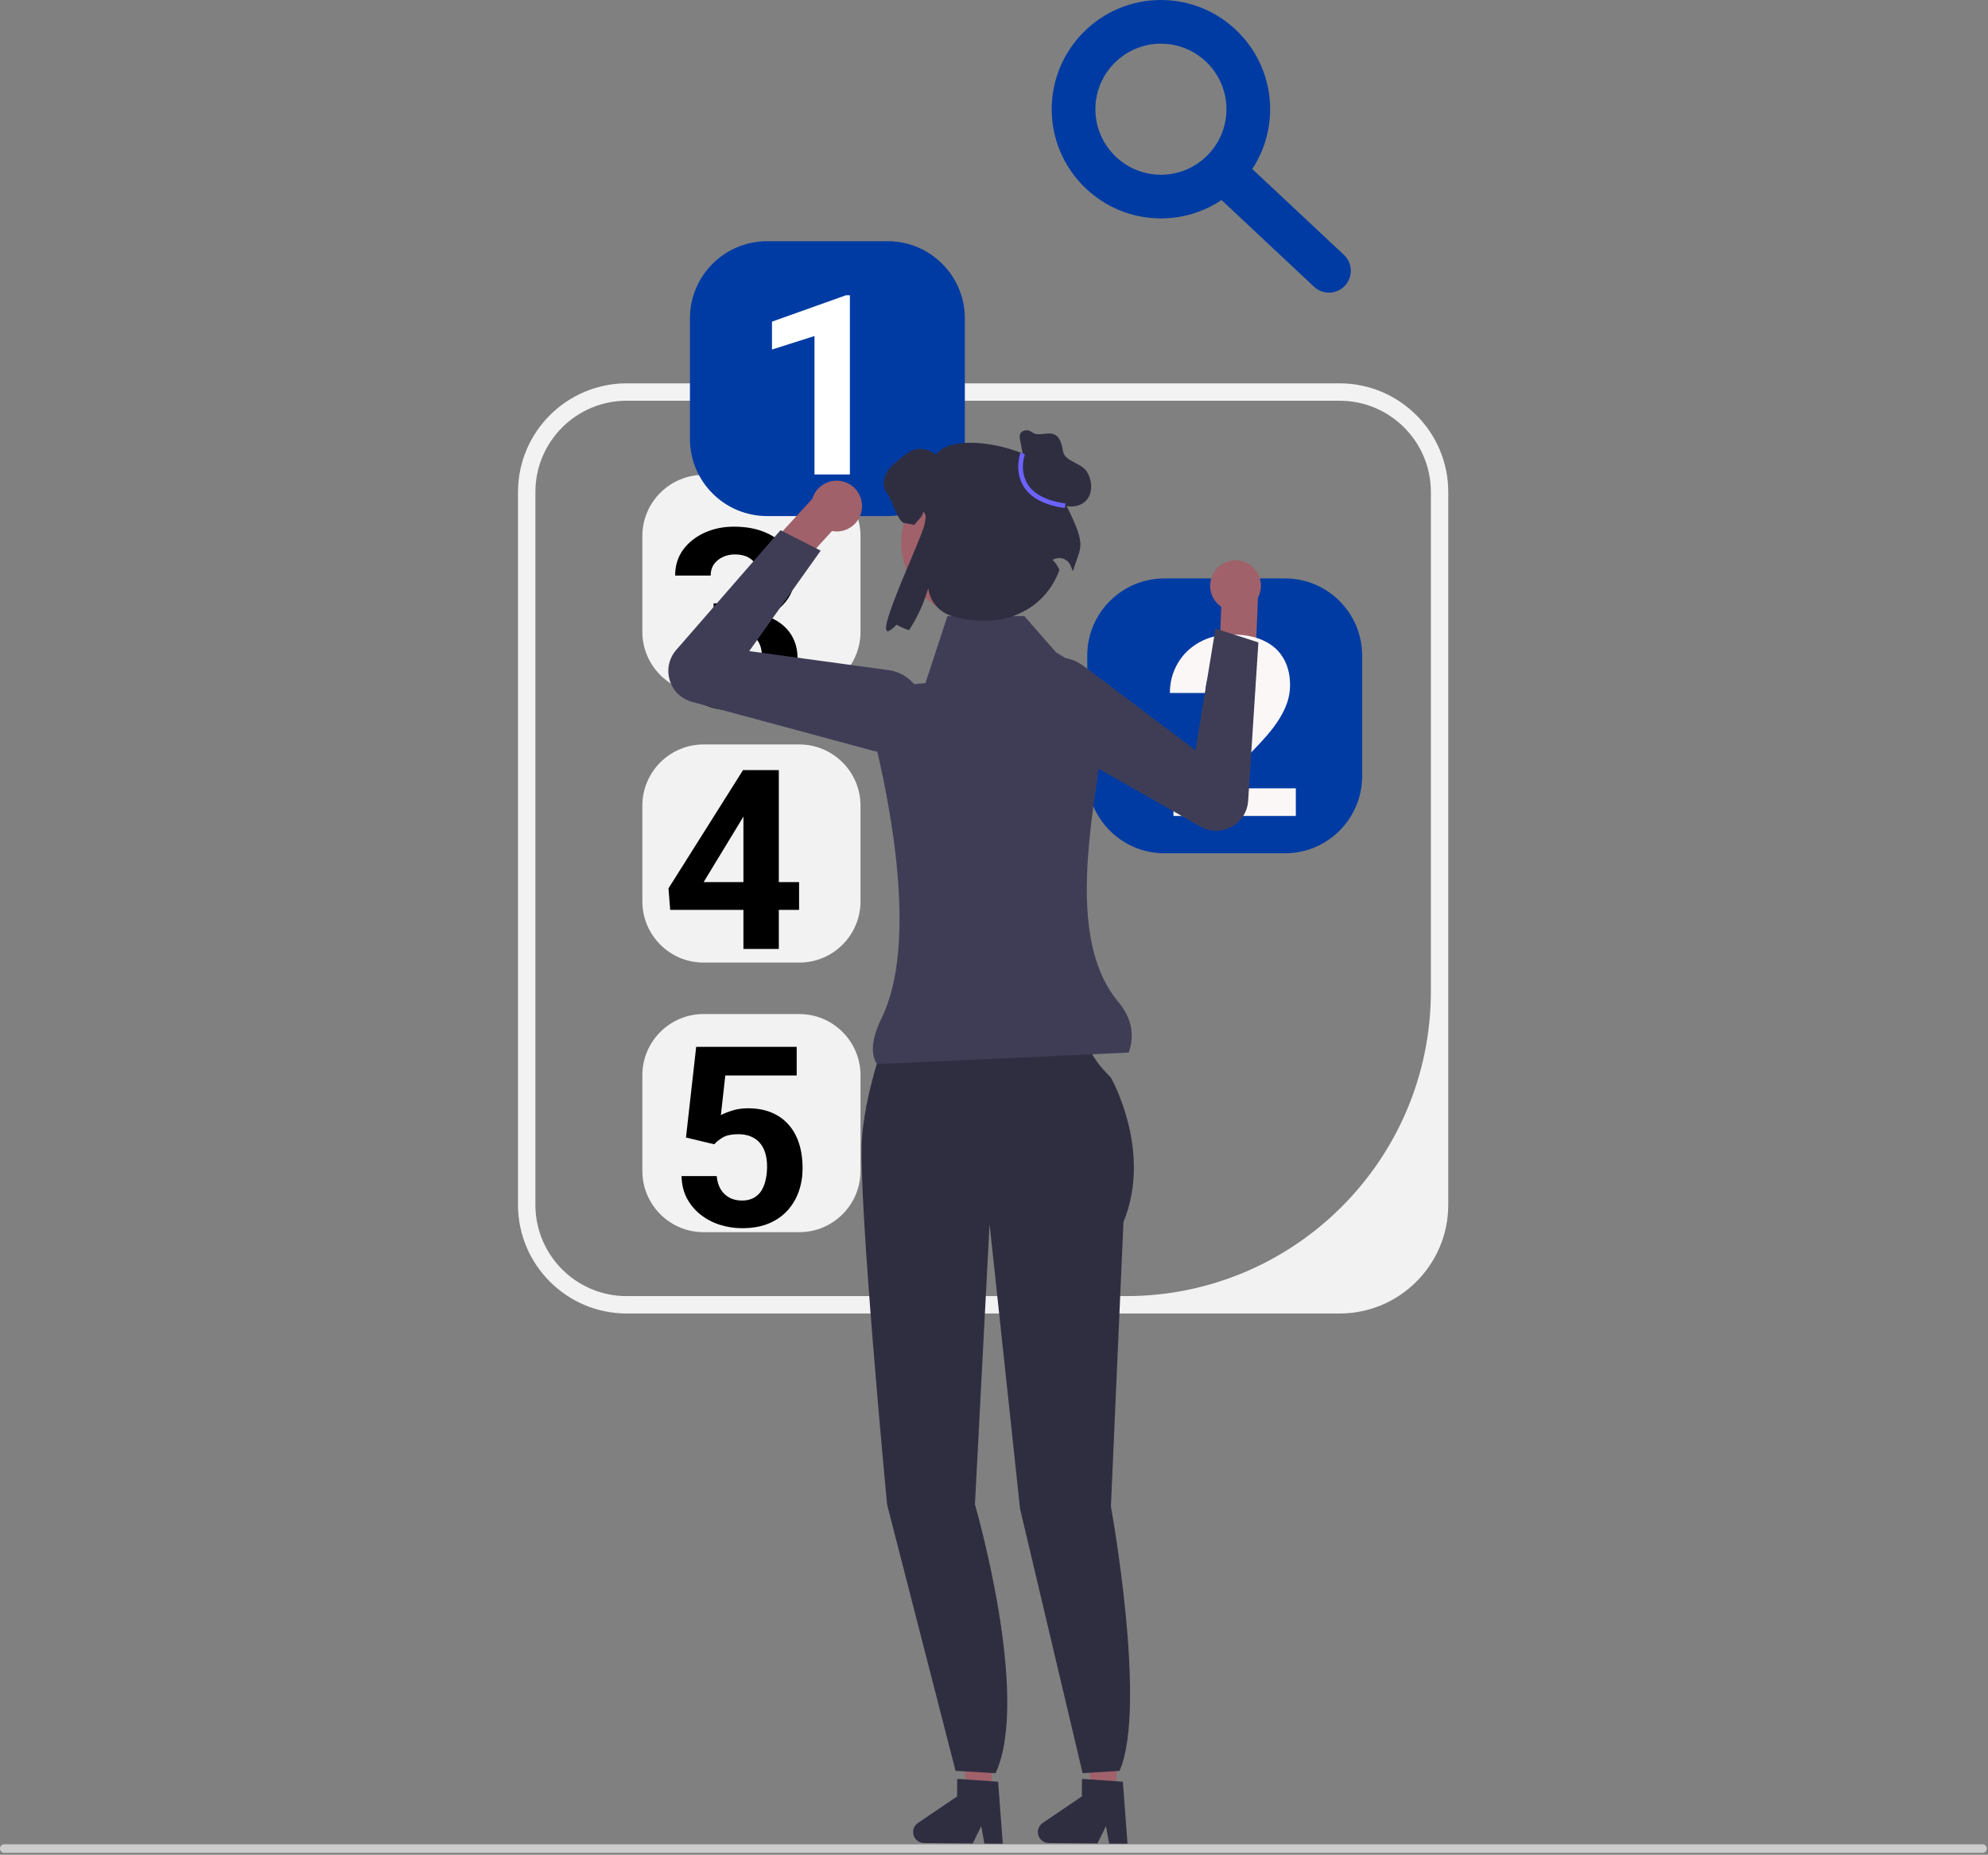 <svg width="553" height="516" viewBox="0 0 553 516" fill="none" xmlns="http://www.w3.org/2000/svg">
<rect x="0" y="0" width="553" height="516" fill="#808080" stroke="none"/>
<path d="M372.633 365.415H174.325C157.656 365.415 144.095 351.854 144.095 335.185V136.877C144.095 120.208 157.656 106.647 174.325 106.647H372.633C389.302 106.647 402.863 120.208 402.863 136.877V335.185C402.863 351.854 389.302 365.415 372.633 365.415ZM174.325 111.484C160.301 111.484 148.932 122.853 148.932 136.877V335.185C148.932 349.209 160.301 360.578 174.325 360.578H313.235C360.064 360.578 398.026 322.616 398.026 275.787V136.877C398.026 122.853 386.657 111.484 372.633 111.484H174.325V111.484Z" fill="#F2F2F2"/>
<path d="M195.704 132.106C186.319 132.106 178.683 139.741 178.683 149.127V175.769C178.683 185.155 186.319 192.79 195.704 192.79H222.346C231.732 192.79 239.367 185.155 239.367 175.769V149.127C239.367 139.741 231.732 132.106 222.346 132.106H195.704Z" fill="#F2F2F2"/>
<path d="M195.704 207.106C186.319 207.106 178.683 214.741 178.683 224.127V250.769C178.683 260.155 186.319 267.79 195.704 267.79H222.346C231.732 267.79 239.367 260.155 239.367 250.769V224.127C239.367 214.741 231.732 207.106 222.346 207.106H195.704Z" fill="#F2F2F2"/>
<path d="M195.704 282.106C186.319 282.106 178.683 289.741 178.683 299.127V325.769C178.683 335.155 186.319 342.79 195.704 342.79H222.346C231.732 342.79 239.367 335.155 239.367 325.769V299.127C239.367 289.741 231.732 282.106 222.346 282.106H195.704Z" fill="#F2F2F2"/>
<path d="M213.372 67.106C201.545 67.106 191.924 76.727 191.924 88.553V122.123C191.924 133.949 201.545 143.57 213.372 143.57H246.941C258.767 143.57 268.388 133.949 268.388 122.123V88.553C268.388 76.727 258.767 67.106 246.941 67.106H213.372Z" fill="#003BA3"/>
<path d="M323.89 160.919C312.064 160.919 302.443 170.539 302.443 182.366V215.935C302.443 227.761 312.064 237.382 323.89 237.382H357.46C369.286 237.382 378.907 227.761 378.907 215.935V182.366C378.907 170.539 369.286 160.919 357.46 160.919H323.89Z" fill="#003BA3"/>
<path d="M275.842 498.808L269.023 498.75L266.004 471.833L276.069 471.917L275.842 498.808Z" fill="#A0616A"/>
<path d="M253.998 509.652C253.983 511.331 255.336 512.713 257.021 512.728L270.58 512.841L272.954 508.03L273.826 512.866L278.942 512.912L277.65 495.664L275.87 495.545L268.61 495.045L266.267 494.888L266.226 499.768L255.334 507.156C254.505 507.719 254.006 508.651 253.998 509.652H253.998Z" fill="#2F2E41"/>
<path d="M310.54 498.808L303.72 498.75L300.702 471.833L310.767 471.917L310.54 498.808Z" fill="#A0616A"/>
<path d="M288.696 509.652C288.681 511.331 290.034 512.713 291.719 512.728L305.278 512.841L307.652 508.03L308.523 512.866L313.64 512.912L312.348 495.664L310.568 495.545L303.307 495.045L300.965 494.888L300.924 499.768L290.032 507.156C289.203 507.719 288.704 508.651 288.696 509.652Z" fill="#2F2E41"/>
<path d="M249.081 281.178L276.725 282.051L302.913 287.871C302.913 287.871 300.294 291.072 309.024 299.801C309.024 299.801 320.663 320.17 312.516 339.957L309.024 419.105C309.024 419.105 319.205 474.898 311.426 492.656L301.145 493.298L283.749 419.748L275.27 340.539L271.196 418.523C271.196 418.523 286.781 472.049 276.939 493.298L265.805 492.656L246.753 418.523C246.753 418.523 238.606 332.973 239.77 316.678C240.934 300.383 249.081 281.178 249.081 281.178H249.081Z" fill="#2F2E41"/>
<path d="M341.914 156.113C338.135 157.091 335.865 160.948 336.843 164.727C337.292 166.458 338.348 167.867 339.721 168.798L339.72 168.807L339.184 181.792L349.121 186.391L349.914 166.409L349.845 166.411C350.707 164.876 351.004 163.022 350.528 161.183C349.55 157.404 345.693 155.134 341.914 156.113V156.113Z" fill="#A0616A"/>
<path d="M360.461 219.31V227H326.418V220.438L342.517 203.177C344.134 201.377 345.41 199.793 346.345 198.426C347.279 197.036 347.951 195.794 348.361 194.7C348.794 193.584 349.011 192.524 349.011 191.521C349.011 190.018 348.76 188.73 348.259 187.659C347.757 186.565 347.017 185.722 346.037 185.13C345.08 184.537 343.895 184.241 342.482 184.241C340.979 184.241 339.68 184.606 338.586 185.335C337.515 186.064 336.695 187.078 336.125 188.377C335.578 189.676 335.305 191.146 335.305 192.786H325.427C325.427 189.824 326.133 187.112 327.546 184.651C328.959 182.168 330.952 180.197 333.527 178.738C336.102 177.257 339.156 176.517 342.688 176.517C346.174 176.517 349.113 177.086 351.506 178.226C353.921 179.342 355.744 180.96 356.975 183.079C358.228 185.175 358.854 187.682 358.854 190.599C358.854 192.239 358.592 193.846 358.068 195.418C357.544 196.967 356.792 198.517 355.812 200.066C354.855 201.593 353.693 203.143 352.326 204.715C350.959 206.287 349.444 207.916 347.78 209.603L339.133 219.31H360.461Z" fill="#FCF7F7"/>
<path d="M286.378 202.455C284.291 200.386 283.08 197.58 283.034 194.53C282.973 190.438 285.024 186.723 288.52 184.595C292.545 182.143 297.579 182.391 301.345 185.226L332.548 208.719L338.108 174.875L350.044 178.718L347.196 222.788C346.997 225.87 345.255 228.586 342.536 230.052C339.816 231.518 336.59 231.481 333.905 229.954L288.813 204.299C287.907 203.783 287.091 203.162 286.378 202.455V202.455Z" fill="#3F3D56"/>
<path d="M238.799 137.182C240.794 140.537 239.691 144.875 236.335 146.869C234.798 147.783 233.056 148.04 231.426 147.734L231.419 147.741L222.658 157.34L212.364 153.61L225.869 138.861L225.916 138.912C226.385 137.215 227.479 135.688 229.112 134.718C232.467 132.723 236.805 133.826 238.799 137.182Z" fill="#A0616A"/>
<path d="M198.501 167.845H203.765C205.451 167.845 206.841 167.56 207.935 166.99C209.028 166.398 209.837 165.577 210.361 164.529C210.908 163.458 211.182 162.216 211.182 160.804C211.182 159.528 210.931 158.4 210.43 157.42C209.951 156.417 209.211 155.643 208.208 155.096C207.205 154.526 205.941 154.241 204.414 154.241C203.206 154.241 202.09 154.48 201.064 154.959C200.039 155.438 199.219 156.11 198.604 156.976C197.988 157.841 197.681 158.89 197.681 160.12H187.803C187.803 157.386 188.532 155.005 189.99 152.977C191.471 150.949 193.454 149.365 195.938 148.226C198.421 147.086 201.156 146.517 204.141 146.517C207.513 146.517 210.464 147.063 212.993 148.157C215.522 149.228 217.493 150.812 218.906 152.908C220.319 155.005 221.025 157.602 221.025 160.701C221.025 162.273 220.661 163.8 219.932 165.281C219.202 166.74 218.154 168.061 216.787 169.246C215.443 170.408 213.802 171.342 211.865 172.049C209.928 172.732 207.752 173.074 205.337 173.074H198.501V167.845ZM198.501 175.33V170.237H205.337C208.049 170.237 210.43 170.545 212.48 171.16C214.531 171.775 216.252 172.664 217.642 173.826C219.032 174.965 220.08 176.321 220.786 177.894C221.493 179.443 221.846 181.163 221.846 183.055C221.846 185.379 221.401 187.452 220.513 189.275C219.624 191.076 218.371 192.602 216.753 193.855C215.158 195.109 213.289 196.066 211.147 196.727C209.006 197.365 206.67 197.684 204.141 197.684C202.044 197.684 199.982 197.399 197.954 196.829C195.949 196.237 194.126 195.359 192.485 194.197C190.868 193.012 189.569 191.531 188.589 189.754C187.632 187.954 187.153 185.823 187.153 183.362H197.031C197.031 184.638 197.35 185.778 197.988 186.78C198.626 187.783 199.504 188.569 200.62 189.139C201.759 189.708 203.024 189.993 204.414 189.993C205.986 189.993 207.331 189.708 208.447 189.139C209.587 188.546 210.452 187.726 211.045 186.678C211.66 185.607 211.968 184.365 211.968 182.952C211.968 181.129 211.637 179.671 210.977 178.577C210.316 177.461 209.37 176.64 208.14 176.116C206.909 175.592 205.451 175.33 203.765 175.33H198.501Z" fill="black"/>
<path d="M242.584 208.787L192.498 195.258C189.516 194.453 187.2 192.207 186.301 189.252C185.402 186.296 186.077 183.141 188.105 180.812L217.111 147.511L228.293 153.186L208.413 181.135L247.112 186.419C251.782 187.057 255.532 190.425 256.664 195.001C257.648 198.974 256.489 203.055 253.565 205.918C251.385 208.053 248.55 209.192 245.611 209.192C244.607 209.192 243.59 209.059 242.584 208.787H242.584Z" fill="#3F3D56"/>
<path d="M313.989 292.822L243.951 296.035C242.027 293.114 242.548 288.722 245.242 283.221C255.413 262.454 247.689 223.167 242.492 202.71C241.034 196.97 244.948 191.264 250.841 190.674L257.444 190.014L263.549 171.38H284.927L293.797 181.513L308.849 190.657C306.109 218.877 294.435 258.727 311.066 278.712C314.703 283.083 315.734 287.809 313.989 292.822Z" fill="#3F3D56"/>
<path d="M271.519 171.81C283.019 171.81 292.342 162.487 292.342 150.987C292.342 139.486 283.019 130.163 271.519 130.163C260.018 130.163 250.695 139.486 250.695 150.987C250.695 162.487 260.018 171.81 271.519 171.81Z" fill="#A0616A"/>
<path d="M295.082 137.658C297.98 127.095 266.403 118.037 260.267 126.543C259.414 125.334 256.26 124.599 254.813 124.97C253.367 125.341 252.15 126.269 250.963 127.166C249.33 128.42 247.639 129.719 246.637 131.522C245.628 133.317 245.472 135.766 246.83 137.324C247.906 138.563 249.796 145.147 251.414 145.474C252.542 145.704 253.491 145.889 254.307 146.023C255.035 144.962 256.889 143.629 256.755 142.345C257.853 143.072 257.452 144.352 257.231 145.659C256.494 150.013 239.884 183.714 249.397 173.783C250.34 174.34 251.504 174.859 252.847 175.334C255.125 171.899 256.995 167.848 258.226 163.611L258.235 163.689C258.659 167.371 261.35 170.392 264.909 171.423C279.189 175.56 290.739 169.49 294.713 158.543C293.258 155.59 292.624 155.911 292.755 155.823C294.57 154.599 297.066 155.4 297.847 157.446C298.077 158.049 298.286 158.564 298.467 158.951C300.537 151.547 302.999 152.615 295.082 137.658H295.082Z" fill="#2F2E41"/>
<path d="M285.231 129.994L283.773 122.537C283.65 121.91 283.534 121.23 283.816 120.657C284.18 119.921 285.113 119.616 285.925 119.734C286.738 119.851 287.345 120.593 288.153 120.736C290.963 121.232 294.677 118.457 295.684 125.478C296.104 128.405 300.775 128.715 302.335 131.227C303.895 133.739 304.086 137.366 301.957 139.418C300.257 141.057 297.526 141.246 295.318 140.409C293.109 139.572 291.337 137.88 289.789 136.097C288.241 134.313 286.839 132.383 285.053 130.837" fill="#2F2E41"/>
<path d="M296.195 141.336C290.497 140.54 286.613 138.468 284.651 135.177C282.083 130.87 283.803 126.127 283.878 125.927L285.082 126.375C285.066 126.418 283.506 130.76 285.762 134.53C287.516 137.463 291.087 139.325 296.372 140.063L296.195 141.336Z" fill="#6C63FF"/>
<path d="M322.934 60.762C306.183 60.762 292.553 47.132 292.553 30.381C292.553 13.63 306.183 0 322.934 0C339.685 0 353.315 13.63 353.315 30.381C353.315 47.132 339.685 60.762 322.934 60.762ZM322.934 12.152C312.882 12.152 304.705 20.329 304.705 30.381C304.705 40.433 312.882 48.61 322.934 48.61C332.986 48.61 341.163 40.433 341.163 30.381C341.163 20.329 332.986 12.152 322.934 12.152Z" fill="#003BA3"/>
<path d="M369.677 81.409C368.188 81.409 366.696 80.866 365.524 79.765L337.009 53.042C334.558 50.749 334.434 46.904 336.73 44.456C339.02 42 342.866 41.878 345.316 44.177L373.831 70.9C376.282 73.194 376.406 77.039 374.11 79.487C372.914 80.765 371.297 81.409 369.677 81.409Z" fill="#003BA3"/>
<path d="M0 514.269C0 514.929 0.53 515.459 1.19 515.459H551.48C552.14 515.459 552.67 514.929 552.67 514.269C552.67 513.609 552.14 513.079 551.48 513.079H1.19C0.53 513.079 0 513.609 0 514.269Z" fill="#CCCCCC"/>
<path d="M236.412 82.132V132H226.568V93.48L214.742 97.239V89.481L235.353 82.132H236.412Z" fill="white"/>
<path d="M222.281 245.406V253.131H186.427L185.948 247.149L206.695 214.234H214.522L206.046 228.419L195.724 245.406H222.281ZM216.642 214.234V264H206.798V214.234H216.642Z" fill="black"/>
<path d="M198.681 318.339L190.819 316.459L193.656 291.234H221.615V299.198H201.757L200.526 310.238C201.187 309.851 202.19 309.441 203.534 309.008C204.879 308.552 206.382 308.324 208.046 308.324C210.461 308.324 212.603 308.7 214.472 309.452C216.34 310.204 217.924 311.298 219.223 312.733C220.544 314.169 221.547 315.924 222.23 317.997C222.914 320.071 223.256 322.418 223.256 325.038C223.256 327.248 222.914 329.356 222.23 331.361C221.547 333.344 220.51 335.121 219.12 336.693C217.73 338.243 215.987 339.462 213.891 340.351C211.794 341.239 209.311 341.684 206.439 341.684C204.298 341.684 202.224 341.365 200.219 340.727C198.236 340.089 196.448 339.143 194.853 337.89C193.28 336.636 192.016 335.121 191.059 333.344C190.124 331.544 189.634 329.493 189.589 327.191H199.364C199.501 328.604 199.866 329.823 200.458 330.849C201.073 331.851 201.882 332.626 202.885 333.173C203.887 333.72 205.061 333.993 206.405 333.993C207.659 333.993 208.729 333.754 209.618 333.275C210.507 332.797 211.225 332.136 211.771 331.293C212.318 330.427 212.717 329.424 212.968 328.285C213.241 327.123 213.378 325.87 213.378 324.525C213.378 323.181 213.218 321.962 212.899 320.868C212.58 319.774 212.09 318.829 211.43 318.031C210.769 317.234 209.926 316.618 208.9 316.186C207.898 315.753 206.724 315.536 205.38 315.536C203.557 315.536 202.144 315.821 201.142 316.391C200.162 316.96 199.341 317.61 198.681 318.339Z" fill="black"/>
</svg>

